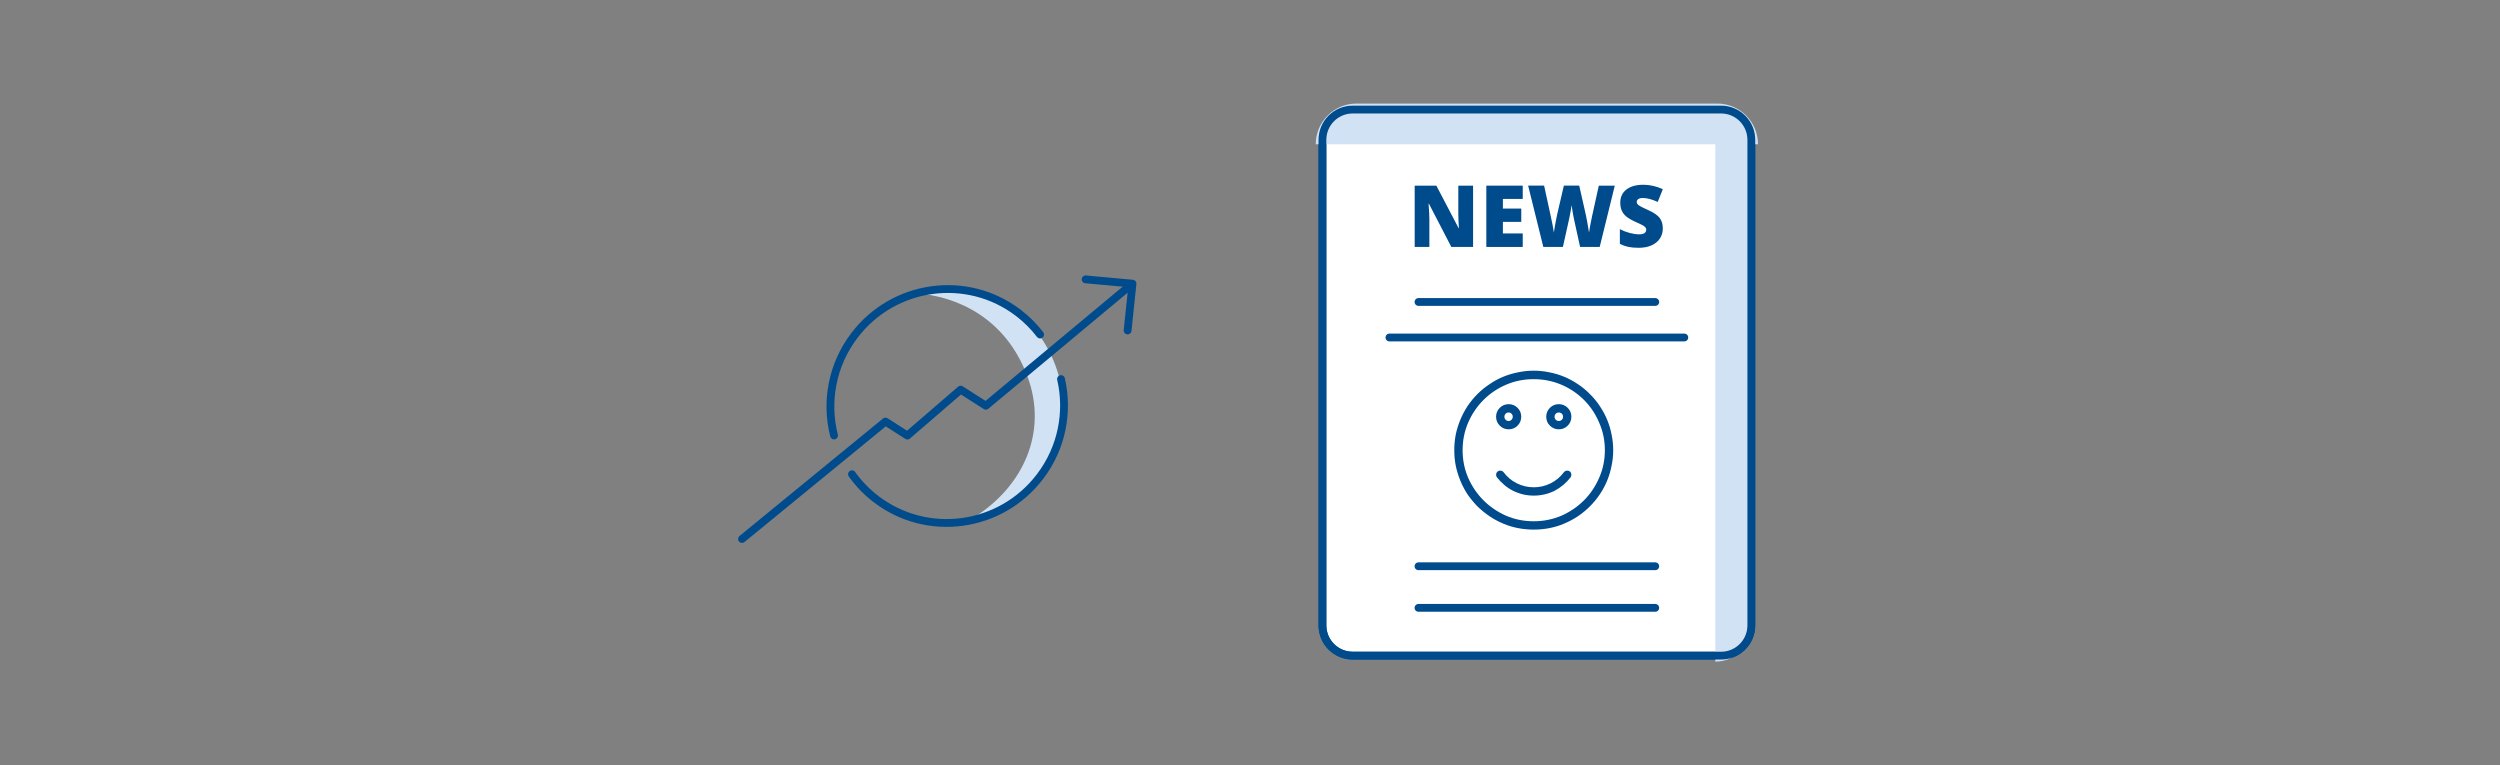 <svg xmlns="http://www.w3.org/2000/svg" version="1.1" baseProfile="basic" id="Grafik" x="0px" y="0px" width="320px"
     height="97.944px" viewBox="0 0 320 97.944" xml:space="preserve">
  <rect x="0" y="0" width="320" height="97.944" fill="#808080" stroke="none"/>
  <style type="text/css">
    .st0 {
      fill: #929292;
    }

    .st1 {
      fill: none;
      stroke: #D7D7D7;
      stroke-width: 0.5;
      stroke-miterlimit: 10;
    }

    .st2 {
      fill: #3A8DFF;
    }

    .st3 {
      fill: #E8F0F9;
    }

    .st4 {
      fill: #004B8C;
    }

    .st5 {
      fill: #FBDD32;
    }

    .st6 {
      fill: none;
      stroke: #929292;
      stroke-miterlimit: 10;
    }

    .st7 {
      fill: #404040;
    }

    .st8 {
      fill: #D0E2F3;
    }

    .st9 {
      fill: none;
      stroke: #004B8C;
      stroke-width: 0.5;
      stroke-linecap: round;
      stroke-linejoin: round;
      stroke-miterlimit: 10;
    }

    .st10 {
      fill: none;
      stroke: #004B8C;
      stroke-miterlimit: 10;
    }

    .st11 {
      fill: none;
      stroke: #004B8C;
      stroke-width: 0.5;
      stroke-miterlimit: 10;
    }

    .st12 {
      fill: none;
      stroke: #004B8C;
      stroke-width: 0.3;
      stroke-linecap: round;
      stroke-linejoin: round;
      stroke-miterlimit: 10;
    }

    .st13 {
      fill-rule: evenodd;
      clip-rule: evenodd;
      fill: #E8F0F9;
    }

    .st14 {
      fill-rule: evenodd;
      clip-rule: evenodd;
      fill: #156CC4;
      fill-opacity: 0.2;
    }

    .st15 {
      fill: none;
      stroke: #D7D7D7;
      stroke-linecap: round;
      stroke-miterlimit: 10;
    }

    .st16 {
      fill: #FFFFFF;
    }

    .st17 {
      fill: none;
      stroke: #004B8C;
      stroke-linecap: round;
      stroke-linejoin: round;
      stroke-miterlimit: 10;
    }

    .st18 {
      fill: none;
      stroke: #3A8DFF;
      stroke-linecap: round;
      stroke-linejoin: round;
      stroke-miterlimit: 10;
    }

    .st19 {
      fill: #004B8C;
      stroke: #004B8C;
      stroke-miterlimit: 10;
    }

    .st20 {
      fill: #004B8C;
      stroke: #004B8C;
      stroke-linecap: round;
      stroke-linejoin: round;
      stroke-miterlimit: 10;
    }

    .st21 {
      fill: #FFFFFF;
      stroke: #004B8C;
      stroke-linecap: round;
      stroke-linejoin: round;
      stroke-miterlimit: 10;
    }

    .st22 {
      fill: #FFFFFF;
      stroke: #D7D7D7;
      stroke-miterlimit: 10;
    }

    .st23 {
      fill: none;
    }

    .st24 {
      fill: #E8F0F9;
      stroke: #004B8C;
      stroke-linecap: round;
      stroke-linejoin: round;
      stroke-miterlimit: 10;
    }

    .st25 {
      fill: none;
      stroke: #156CC4;
      stroke-linecap: round;
      stroke-linejoin: round;
      stroke-miterlimit: 10;
    }

    .st26 {
      fill: #3A8DFF;
      stroke: #FFFFFF;
      stroke-miterlimit: 10;
    }

    .st27 {
      fill: #FFFFFF;
      stroke: #004B8C;
      stroke-miterlimit: 10;
    }

    .st28 {
      fill: none;
      stroke: #D7D7D7;
      stroke-width: 0.491;
      stroke-miterlimit: 10;
    }

    .st29 {
      fill: none;
      stroke: #D9D9D9;
      stroke-width: 1.474;
      stroke-linejoin: round;
      stroke-miterlimit: 10;
    }

    .st30 {
      fill: none;
      stroke: #D9D9D9;
      stroke-width: 0.968;
      stroke-linejoin: round;
      stroke-miterlimit: 10;
    }

    .st31 {
      fill: none;
      stroke: #004B8C;
      stroke-linecap: round;
      stroke-linejoin: round;
    }

    .st32 {
      fill: #004B8C;
      stroke: #004B8C;
      stroke-width: 0.3;
      stroke-miterlimit: 10;
    }

    .st33 {
      fill: none;
      stroke: #004B8C;
      stroke-linecap: round;
      stroke-miterlimit: 10;
    }

    .st34 {
      fill: #FAE6E4;
    }

    .st35 {
      fill: none;
      stroke: #D7D7D7;
      stroke-linecap: round;
      stroke-linejoin: round;
      stroke-miterlimit: 10;
    }

    .st36 {
      fill: none;
      stroke: #929292;
      stroke-linecap: round;
      stroke-linejoin: round;
      stroke-miterlimit: 10;
    }

    .st37 {
      fill: none;
      stroke: #922C1C;
      stroke-linecap: round;
      stroke-linejoin: round;
      stroke-miterlimit: 10;
    }

    .st38 {
      fill: #EEEEEE;
    }

    .st39 {
      fill: #E5F8E0;
    }

    .st40 {
      fill: none;
      stroke: #1BAD2B;
      stroke-linecap: round;
      stroke-linejoin: round;
      stroke-miterlimit: 10;
    }
  </style>
  <g>
    <g>
      <g>
        <path class="st8"
              d="M131.521,48.205c2.624,7.077-0.515,14.004-6.768,17.967c3.487-0.581,6.627-2.753,8.575-5.689     c1.948-2.936,2.988-6.491,2.637-10.001c-0.405-4.048-2.615-8.086-5.833-10.598c-3.218-2.512-9.014-3.424-12.832-2.341     C122.401,37.92,128.708,40.617,131.521,48.205z"/>
        <path class="st17"
              d="M135.811,48.519c0.97,4.199,0.127,8.792-2.698,12.497c-5.022,6.588-14.407,7.878-20.962,2.882     c-1.218-0.928-2.252-2.008-3.097-3.194"/>
        <path class="st17"
              d="M106.757,55.743c-1.09-4.285-0.278-9.02,2.62-12.821c5.022-6.588,14.407-7.878,20.962-2.882     c1.075,0.82,2.008,1.758,2.793,2.782"/>
      </g>
      <g>
        <polyline class="st17" points="144.333,42.301 144.96,36.308 138.96,35.76    "/>
        <polyline class="st17"
                  points="94.976,68.992 113.339,53.959 116.144,55.753 122.964,49.874 126.188,51.935 144.551,36.635         "/>
      </g>
    </g>
    <g>
      <g>
        <path class="st27"
              d="M220.299,83.921h-47.153c-2.14,0-3.875-1.735-3.875-3.875V17.899c0-2.14,1.735-3.875,3.875-3.875h47.149     c2.14,0,3.875,1.735,3.875,3.875v20.96V80.05C224.17,82.188,222.437,83.921,220.299,83.921z"/>
        <path class="st8"
              d="M219.812,13.257h-46.184c-2.879,0-5.212,2.334-5.212,5.212v0h56.608v0     C225.024,15.591,222.691,13.257,219.812,13.257z"/>
        <path class="st8"
              d="M219.562,84.687V59.781V13.403l0,0c2.545,0,4.608,2.063,4.608,4.608V80.08     C224.17,82.624,222.107,84.687,219.562,84.687z"/>
        <g>
          <g>
            <path class="st10"
                  d="M220.299,83.921h-47.153c-2.14,0-3.875-1.735-3.875-3.875V17.899c0-2.14,1.735-3.875,3.875-3.875h47.149       c2.14,0,3.875,1.735,3.875,3.875v20.96V80.05C224.17,82.188,222.437,83.921,220.299,83.921z"/>
            <line class="st17" x1="181.566" y1="38.653" x2="211.874" y2="38.653"/>
            <line class="st17" x1="177.847" y1="43.199" x2="215.593" y2="43.199"/>
            <line class="st17" x1="181.566" y1="77.806" x2="211.874" y2="77.806"/>
            <line class="st17" x1="181.566" y1="72.481" x2="211.874" y2="72.481"/>
          </g>
        </g>
      </g>
      <g>
        <path class="st4"
              d="M188.553,31.61h-2.781l-2.867-5.529h-0.048c0.068,0.869,0.102,1.533,0.102,1.992v3.537h-1.879v-7.848h2.771     l2.856,5.453h0.032c-0.05-0.791-0.075-1.426-0.075-1.904v-3.549h1.89V31.61z"/>
        <path class="st4" d="M194.91,31.61h-4.66v-7.848h4.66v1.701h-2.54v1.234h2.352v1.703h-2.352v1.48h2.54V31.61z"/>
        <path class="st4"
              d="M204.761,31.61h-2.507l-0.752-3.42c-0.036-0.143-0.092-0.428-0.169-0.854s-0.133-0.781-0.169-1.068     c-0.029,0.232-0.075,0.521-0.14,0.867s-0.128,0.664-0.191,0.953c-0.062,0.291-0.323,1.465-0.781,3.521h-2.507l-1.943-7.848h2.045     l0.854,3.934c0.193,0.871,0.326,1.562,0.397,2.078c0.046-0.365,0.129-0.861,0.25-1.486c0.12-0.627,0.232-1.146,0.335-1.557     l0.693-2.969h1.965l0.671,2.969c0.115,0.475,0.231,1.025,0.349,1.648c0.118,0.621,0.197,1.088,0.236,1.395     c0.046-0.396,0.173-1.086,0.381-2.066l0.87-3.945h2.045L204.761,31.61z"/>
        <path class="st4"
              d="M212.84,29.227c0,0.486-0.123,0.918-0.37,1.297c-0.247,0.377-0.603,0.67-1.068,0.879     c-0.465,0.211-1.011,0.314-1.638,0.314c-0.522,0-0.961-0.037-1.315-0.109c-0.354-0.074-0.723-0.201-1.106-0.385v-1.889     c0.404,0.207,0.825,0.369,1.261,0.486c0.437,0.115,0.838,0.174,1.203,0.174c0.315,0,0.546-0.055,0.693-0.164     c0.146-0.109,0.22-0.25,0.22-0.422c0-0.107-0.029-0.201-0.088-0.281s-0.154-0.162-0.285-0.244     c-0.13-0.082-0.479-0.25-1.044-0.504c-0.512-0.234-0.896-0.459-1.152-0.678s-0.445-0.469-0.569-0.752     c-0.124-0.281-0.186-0.617-0.186-1.004c0-0.723,0.263-1.285,0.79-1.691c0.526-0.404,1.249-0.605,2.169-0.605     c0.812,0,1.641,0.188,2.485,0.562l-0.649,1.639c-0.734-0.336-1.367-0.506-1.9-0.506c-0.276,0-0.476,0.049-0.602,0.146     c-0.125,0.096-0.188,0.217-0.188,0.359c0,0.154,0.08,0.291,0.239,0.412c0.159,0.123,0.591,0.344,1.296,0.666     c0.676,0.305,1.146,0.631,1.409,0.98C212.709,28.258,212.84,28.698,212.84,29.227z"/>
      </g>
      <g id="ws-sad_2_" transform="translate(21, 20)">
        <path id="_xE88D__2_" class="st4"
              d="M175.308,47.789c-0.669,0-1.331-0.063-1.986-0.188c-0.655-0.125-1.289-0.317-1.903-0.575     s-1.192-0.568-1.735-0.93c-0.558-0.376-1.08-0.801-1.568-1.275c-0.474-0.488-0.899-1.004-1.275-1.547     c-0.362-0.558-0.669-1.143-0.92-1.756c-0.251-0.613-0.446-1.248-0.585-1.903c-0.125-0.641-0.188-1.303-0.188-1.986     c0-0.683,0.063-1.352,0.188-2.007c0.139-0.655,0.335-1.286,0.585-1.892c0.251-0.606,0.558-1.188,0.92-1.746     c0.376-0.558,0.801-1.073,1.275-1.547c0.488-0.488,1.011-0.913,1.568-1.275c0.544-0.376,1.122-0.69,1.735-0.941     s1.248-0.439,1.903-0.565c0.655-0.139,1.317-0.209,1.986-0.209c0.683,0,1.352,0.07,2.007,0.209     c0.655,0.125,1.286,0.314,1.892,0.565c0.606,0.251,1.188,0.565,1.746,0.941c0.558,0.362,1.073,0.788,1.547,1.275     c0.488,0.474,0.913,0.99,1.275,1.547c0.376,0.558,0.69,1.139,0.941,1.746c0.251,0.606,0.439,1.237,0.565,1.892     c0.139,0.655,0.209,1.324,0.209,2.007c0,0.683-0.07,1.345-0.209,1.986c-0.125,0.655-0.314,1.289-0.565,1.903     c-0.251,0.613-0.565,1.199-0.941,1.756c-0.362,0.544-0.788,1.059-1.275,1.547c-0.474,0.474-0.99,0.899-1.547,1.275     c-0.558,0.362-1.139,0.673-1.746,0.93c-0.606,0.258-1.237,0.45-1.892,0.575C176.66,47.727,175.991,47.789,175.308,47.789z      M175.308,28.533c-1.255,0-2.432,0.237-3.533,0.711c-1.101,0.474-2.063,1.122-2.885,1.944c-0.822,0.822-1.478,1.791-1.965,2.906     c-0.474,1.101-0.711,2.279-0.711,3.533c0,1.255,0.237,2.432,0.711,3.533c0.488,1.101,1.143,2.063,1.965,2.885     c0.822,0.822,1.784,1.478,2.885,1.965c1.101,0.474,2.279,0.711,3.533,0.711s2.439-0.237,3.554-0.711     c1.101-0.488,2.063-1.143,2.885-1.965c0.822-0.822,1.471-1.784,1.944-2.885c0.488-1.101,0.732-2.279,0.732-3.533     c0-1.255-0.244-2.432-0.732-3.533c-0.474-1.115-1.122-2.084-1.944-2.906c-0.822-0.822-1.784-1.471-2.885-1.944     C177.747,28.77,176.563,28.533,175.308,28.533z M172.109,34.952c-0.446,0-0.826-0.157-1.14-0.47     c-0.314-0.314-0.47-0.693-0.47-1.14c0-0.446,0.157-0.826,0.47-1.139c0.314-0.314,0.693-0.47,1.14-0.47s0.826,0.157,1.139,0.47     s0.47,0.693,0.47,1.139c0,0.446-0.157,0.826-0.47,1.14S172.555,34.952,172.109,34.952z M172.109,32.798     c-0.153,0-0.282,0.052-0.387,0.157c-0.105,0.105-0.157,0.233-0.157,0.387s0.052,0.282,0.157,0.387     c0.105,0.105,0.233,0.157,0.387,0.157c0.139,0,0.261-0.052,0.366-0.157s0.157-0.233,0.157-0.387s-0.052-0.282-0.157-0.387     S172.249,32.798,172.109,32.798z M178.528,34.952c-0.446,0-0.826-0.157-1.14-0.47c-0.314-0.314-0.47-0.693-0.47-1.14     c0-0.446,0.157-0.826,0.47-1.139c0.314-0.314,0.693-0.47,1.14-0.47s0.826,0.157,1.139,0.47s0.47,0.693,0.47,1.139     c0,0.446-0.157,0.826-0.47,1.14S178.974,34.952,178.528,34.952z M178.528,32.798c-0.153,0-0.282,0.052-0.387,0.157     s-0.157,0.233-0.157,0.387s0.052,0.282,0.157,0.387s0.233,0.157,0.387,0.157c0.153,0,0.282-0.052,0.387-0.157     s0.157-0.233,0.157-0.387s-0.052-0.282-0.157-0.387S178.681,32.798,178.528,32.798z M179.594,40.238     c0.056,0,0.112,0.007,0.167,0.021s0.112,0.042,0.167,0.084c0.112,0.084,0.178,0.199,0.199,0.345     c0.021,0.146-0.01,0.282-0.094,0.408c-0.265,0.348-0.571,0.669-0.92,0.962c-0.348,0.293-0.718,0.544-1.108,0.753     c-0.418,0.209-0.854,0.366-1.307,0.47c-0.453,0.105-0.91,0.157-1.369,0.157c-0.474,0-0.934-0.052-1.38-0.157     s-0.878-0.261-1.296-0.47c-0.404-0.209-0.777-0.46-1.119-0.753s-0.652-0.613-0.93-0.962c-0.084-0.125-0.115-0.261-0.094-0.408     s0.087-0.261,0.199-0.345c0.125-0.084,0.261-0.115,0.408-0.094s0.261,0.087,0.345,0.199c0.46,0.613,1.028,1.087,1.704,1.422     s1.397,0.502,2.164,0.502c0.753,0,1.467-0.167,2.143-0.502c0.676-0.335,1.244-0.808,1.704-1.422     c0.056-0.07,0.122-0.122,0.199-0.157C179.451,40.255,179.525,40.238,179.594,40.238z"/>
      </g>
    </g>
  </g>
</svg>
